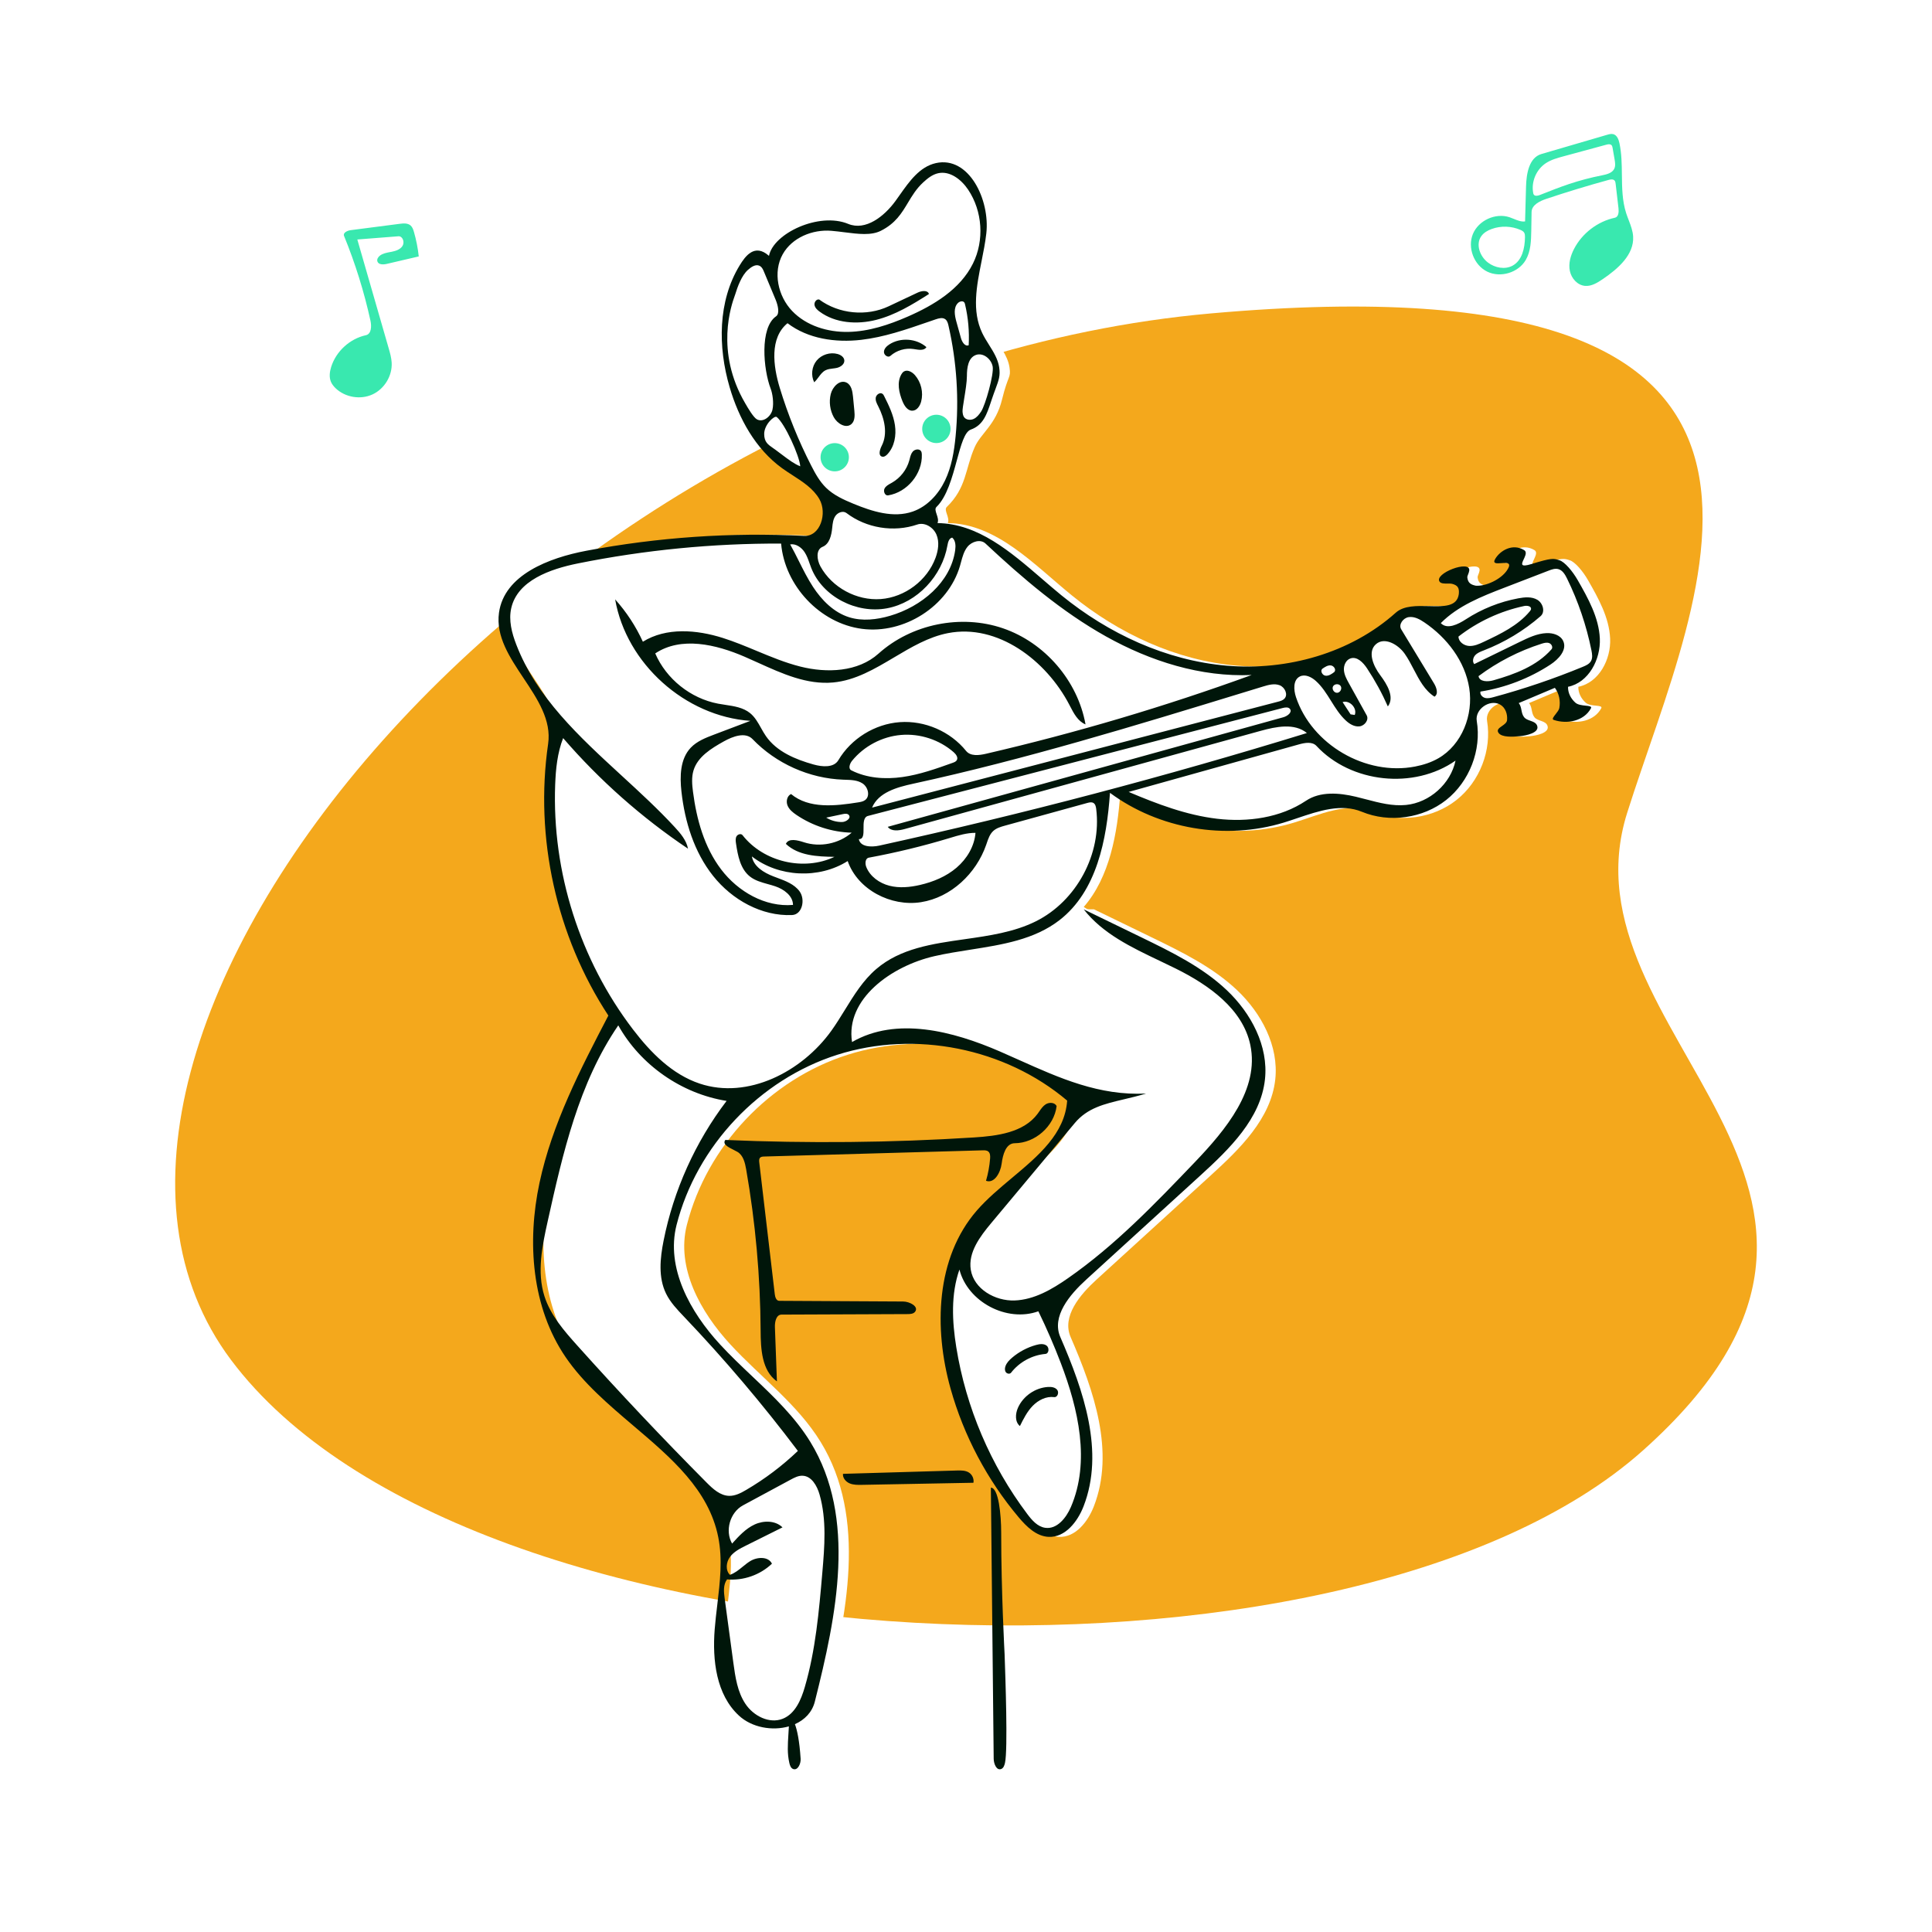 <svg width="175" height="175" viewBox="0 0 175 175" fill="none" xmlns="http://www.w3.org/2000/svg">
<path d="M175 0H0V175H175V0Z" fill="white"/>
<path fill-rule="evenodd" clip-rule="evenodd" d="M148.812 131.387C175.61 107.477 141.011 93.834 147.388 73.628C153.764 53.422 169.904 23.035 109.683 28.389C49.462 33.743 -0.535 94.566 20.934 123.192C42.404 151.817 122.014 155.298 148.812 131.387Z" fill="#F4A81C"/>
<path fill-rule="evenodd" clip-rule="evenodd" d="M99.097 82.369C100.836 83.213 102.576 84.058 104.316 84.903C107.056 86.234 109.844 87.597 112.054 89.689C114.263 91.782 115.844 94.759 115.513 97.778C115.123 101.328 112.308 104.063 109.665 106.473C106.219 109.616 102.774 112.759 99.328 115.902C97.818 117.279 96.164 119.241 96.977 121.112C99.09 125.974 101.003 131.503 99.082 136.443C98.54 137.838 97.417 139.277 95.918 139.209C94.802 139.158 93.917 138.284 93.2 137.431C90.347 134.041 88.23 130.04 87.036 125.779C85.507 120.324 85.693 113.93 89.415 109.649C92.307 106.321 97.29 104.084 97.598 99.693C91.964 94.926 83.814 93.302 76.772 95.542C69.731 97.783 64.035 103.814 62.217 110.952C61.227 114.84 63.443 118.842 66.169 121.792C68.895 124.744 72.239 127.19 74.336 130.613C78.555 137.498 76.713 146.314 74.739 154.136C74.054 156.851 69.921 157.304 67.864 155.398C65.806 153.493 65.451 150.38 65.669 147.589C65.888 144.798 66.541 141.978 65.993 139.233C64.578 132.147 56.254 128.913 52.175 122.94C49.084 118.414 48.658 112.492 49.802 107.137C50.947 101.782 53.507 96.849 56.039 91.99C51.327 84.802 49.348 75.879 50.583 67.382C51.205 63.095 45.542 59.796 46.132 55.504C46.602 52.078 50.636 50.532 54.045 49.887C60.534 48.661 67.169 48.207 73.765 48.54C75.24 48.614 75.889 46.479 75.151 45.205C74.412 43.931 72.97 43.275 71.775 42.41C69.369 40.667 67.857 37.919 67.023 35.073C65.953 31.422 65.951 27.275 67.938 24.027C68.435 23.215 69.289 22.012 70.588 23.178C70.978 21.143 75.115 19.187 77.761 20.279C79.346 20.934 81.036 19.591 82.044 18.207C83.051 16.822 84.026 15.15 85.7 14.775C88.699 14.102 90.619 18.1 90.274 21.143C89.928 24.186 88.585 27.401 89.904 30.167C90.405 31.218 91.274 32.129 91.44 33.281C91.585 34.281 91.326 33.891 90.763 36.193C90.2 38.495 88.844 39.234 88.285 40.508C87.424 42.468 87.554 44.189 85.755 45.924C85.453 46.216 86.069 46.885 85.851 47.38C90.28 47.444 93.644 51.123 97.072 53.918C101.334 57.393 106.549 59.825 112.036 60.296C117.524 60.768 123.266 59.164 127.363 55.496C128.967 54.06 132.793 55.936 133.072 53.806C133.126 53.254 132.979 53.016 132.455 52.88C132.183 52.81 131.541 52.956 131.342 52.701C130.758 51.952 134.16 50.661 134.017 51.689C133.98 51.953 133.825 52.147 133.845 52.318C133.902 52.814 134.185 52.967 134.622 53.054C135.544 53.112 136.865 52.482 137.417 51.689C137.786 51.158 137.642 51.017 137.352 50.994C136.879 50.956 136.015 51.231 136.369 50.628C136.804 49.887 137.925 49.184 138.991 49.83C139.221 49.969 139.14 50.239 139.022 50.505C138.805 50.992 138.464 51.464 139.688 51.08C141.58 50.488 141.688 50.599 142.177 50.744C142.665 50.889 143.383 51.747 143.842 52.55C144.787 54.201 145.757 55.932 145.845 57.831C145.934 59.73 144.835 61.829 142.965 62.209C142.949 62.761 143.22 63.282 143.631 63.648C144.079 64.047 145.232 63.804 145.038 64.16C144.409 65.319 142.877 65.616 141.672 65.21C141.34 65.099 142.104 64.529 142.177 64.134C142.292 63.501 142.161 62.82 141.774 62.303C140.683 62.763 139.592 63.223 138.502 63.683C138.819 64.087 138.674 64.565 138.991 64.969C139.29 65.349 140.057 65.253 140.185 65.793C140.325 66.381 139.193 66.628 138.607 66.683C137.966 66.743 136.968 66.809 136.669 66.381C136.33 65.895 137.394 65.74 137.443 65.231C137.496 64.676 137.293 64.083 136.804 63.814C135.867 63.3 134.523 64.247 134.698 65.299C135.138 67.948 134.037 70.796 131.926 72.465C129.816 74.135 126.782 74.558 124.292 73.53C122.041 72.6 119.548 73.796 117.219 74.509C111.939 76.125 105.913 75.094 101.476 71.816C101.22 75.481 100.516 79.45 98.165 82.152C98.546 82.369 98.35 82.369 99.097 82.369Z" fill="white"/>
<path d="M75.609 42.696C76.318 42.696 76.892 42.123 76.892 41.417C76.892 40.711 76.318 40.138 75.609 40.138C74.9 40.138 74.326 40.711 74.326 41.417C74.326 42.123 74.9 42.696 75.609 42.696Z" fill="#39E8AF"/>
<path d="M84.817 40.133C85.525 40.133 86.1 39.559 86.1 38.85C86.1 38.141 85.525 37.567 84.817 37.567C84.108 37.567 83.533 38.141 83.533 38.85C83.533 39.559 84.108 40.133 84.817 40.133Z" fill="#39E8AF"/>
<path fill-rule="evenodd" clip-rule="evenodd" d="M92.311 96.014C91.734 95.755 91.155 95.495 90.573 95.243C86.311 93.394 81.199 92.064 77.177 94.388C76.563 90.478 80.769 87.493 84.64 86.609C85.702 86.366 86.797 86.194 87.892 86.022C90.791 85.567 93.69 85.111 95.966 83.349C99.344 80.733 100.245 76.069 100.542 71.816C104.98 75.094 111.005 76.125 116.285 74.509C116.689 74.385 117.097 74.248 117.507 74.109C119.47 73.446 121.497 72.761 123.359 73.53C125.848 74.558 128.882 74.135 130.993 72.465C133.103 70.796 134.205 67.948 133.764 65.299C133.589 64.247 134.933 63.3 135.87 63.814C136.359 64.083 136.563 64.676 136.509 65.231C136.487 65.459 136.262 65.616 136.05 65.763C135.789 65.945 135.548 66.113 135.735 66.381C136.034 66.809 137.032 66.743 137.674 66.683C138.259 66.628 139.392 66.381 139.252 65.793C139.178 65.484 138.895 65.383 138.61 65.282C138.398 65.207 138.185 65.131 138.057 64.969C137.899 64.767 137.856 64.546 137.813 64.326C137.77 64.106 137.726 63.885 137.568 63.683L140.84 62.303C141.227 62.82 141.359 63.501 141.243 64.134C141.212 64.304 141.053 64.506 140.908 64.69C140.716 64.934 140.549 65.147 140.738 65.21C141.944 65.616 143.476 65.319 144.105 64.16C144.203 63.979 143.953 63.953 143.625 63.918C143.308 63.885 142.918 63.844 142.698 63.648C142.286 63.282 142.015 62.761 142.032 62.209C143.901 61.829 145 59.73 144.912 57.831C144.823 55.932 143.854 54.201 142.909 52.55C142.449 51.747 141.732 50.889 141.243 50.744C141.213 50.735 141.184 50.726 141.156 50.718C140.734 50.588 140.528 50.525 138.754 51.08C137.656 51.424 137.818 51.08 138.02 50.653C138.043 50.605 138.066 50.555 138.088 50.505C138.206 50.239 138.287 49.969 138.057 49.83C136.991 49.184 135.87 49.887 135.435 50.628C135.176 51.071 135.572 51.04 135.989 51.008C136.14 50.996 136.293 50.984 136.419 50.994C136.708 51.017 136.852 51.158 136.483 51.689C135.932 52.482 134.611 53.112 133.689 53.054C133.251 52.967 132.968 52.814 132.911 52.318C132.9 52.227 132.939 52.129 132.984 52.019C133.022 51.921 133.066 51.812 133.083 51.689C133.227 50.661 129.824 51.952 130.408 52.701C130.538 52.867 130.856 52.863 131.137 52.859C131.287 52.858 131.427 52.856 131.521 52.88C132.046 53.016 132.193 53.254 132.139 53.806C131.986 54.969 130.776 54.938 129.448 54.903C128.344 54.875 127.158 54.844 126.43 55.496C122.333 59.164 116.59 60.768 111.103 60.296C105.615 59.825 100.401 57.393 96.138 53.918C95.55 53.438 94.963 52.932 94.373 52.423C91.524 49.967 88.586 47.433 84.918 47.38C85.026 47.135 84.929 46.847 84.841 46.584C84.751 46.315 84.669 46.071 84.822 45.924C85.769 45.01 86.253 43.23 86.672 41.689C87.048 40.304 87.373 39.111 87.933 38.913C89.056 38.517 89.385 37.527 89.765 36.386C89.786 36.322 89.808 36.258 89.829 36.193C89.959 35.807 90.074 35.495 90.173 35.229C90.474 34.416 90.615 34.035 90.507 33.281C90.398 32.53 89.991 31.881 89.582 31.23C89.364 30.881 89.145 30.532 88.97 30.167C88.011 28.154 88.46 25.905 88.91 23.656C89.078 22.814 89.246 21.972 89.34 21.143C89.686 18.1 87.765 14.102 84.767 14.775C83.306 15.103 82.377 16.417 81.495 17.667C81.366 17.849 81.238 18.03 81.11 18.207C80.102 19.591 78.413 20.934 76.827 20.279C74.182 19.187 70.044 21.143 69.654 23.178C68.355 22.012 67.501 23.215 67.005 24.027C65.018 27.275 65.02 31.422 66.09 35.073C66.923 37.919 68.435 40.667 70.842 42.41C71.148 42.632 71.47 42.84 71.792 43.047C72.729 43.652 73.668 44.257 74.217 45.205C74.956 46.479 74.307 48.614 72.832 48.54C66.236 48.207 59.6 48.661 53.111 49.887C49.702 50.532 45.669 52.078 45.198 55.504C44.904 57.645 46.166 59.54 47.428 61.433C48.695 63.334 49.961 65.234 49.649 67.382C48.415 75.879 50.393 84.802 55.105 91.99C52.573 96.849 50.014 101.782 48.869 107.137C47.724 112.492 48.15 118.414 51.241 122.94C52.852 125.299 55.125 127.231 57.373 129.141C60.818 132.068 64.203 134.945 65.059 139.233C65.462 141.248 65.217 143.304 64.972 145.359C64.883 146.103 64.794 146.847 64.736 147.589C64.518 150.38 64.872 153.493 66.93 155.398C68.105 156.486 69.956 156.806 71.456 156.374C71.444 156.603 71.43 156.817 71.418 157.018C71.349 158.112 71.305 158.83 71.497 159.681C71.547 159.903 71.629 160.155 71.842 160.236C72.266 160.397 72.549 159.749 72.521 159.31C72.412 157.645 72.204 156.706 72.004 156.175C72.876 155.787 73.561 155.106 73.806 154.136C75.779 146.314 77.621 137.498 73.403 130.613C72.009 128.339 70.066 126.496 68.118 124.649C67.135 123.717 66.15 122.783 65.235 121.792C62.51 118.842 60.293 114.84 61.283 110.952C63.101 103.814 68.798 97.783 75.839 95.542C82.88 93.302 91.03 94.926 96.664 99.693C96.454 102.684 94.076 104.676 91.666 106.693C90.538 107.638 89.404 108.588 88.481 109.649C84.76 113.93 84.573 120.324 86.102 125.779C87.297 130.04 89.413 134.041 92.266 137.431C92.984 138.284 93.868 139.158 94.984 139.209C96.484 139.277 97.606 137.838 98.148 136.443C100.069 131.503 98.156 125.974 96.044 121.112C95.231 119.241 96.884 117.279 98.394 115.902L108.731 106.473C111.375 104.063 114.19 101.328 114.579 97.778C114.91 94.759 113.33 91.782 111.12 89.689C108.91 87.597 106.122 86.234 103.382 84.903L98.163 82.369C99.883 84.572 102.48 85.809 105.036 87.026C105.53 87.262 106.023 87.496 106.507 87.737C109.499 89.223 112.569 91.393 113.254 94.653C114.096 98.657 111.039 102.333 108.204 105.294C104.615 109.043 100.994 112.819 96.73 115.785C95.28 116.794 93.671 117.732 91.903 117.796C90.134 117.859 88.211 116.755 87.933 115.013C87.683 113.442 88.769 112.001 89.791 110.778L97.349 101.732C98.497 100.357 100.01 100 101.81 99.574C102.444 99.424 103.112 99.266 103.813 99.052C99.573 99.268 95.962 97.65 92.311 96.014ZM61.725 71.702C62.03 74.44 62.877 77.182 64.594 79.341C66.31 81.501 68.985 83.004 71.747 82.884C72.672 82.844 72.968 81.473 72.419 80.731C71.943 80.087 71.155 79.793 70.391 79.509C70.275 79.466 70.158 79.422 70.044 79.378C69.181 79.044 68.261 78.486 68.105 77.576C70.54 79.464 74.176 79.639 76.783 77.994C77.69 80.589 80.7 82.147 83.424 81.719C86.148 81.29 88.424 79.121 89.328 76.525C89.345 76.475 89.362 76.425 89.379 76.375C89.516 75.971 89.658 75.555 89.97 75.269C90.26 75.003 90.656 74.889 91.037 74.784L98.485 72.732C98.67 72.681 98.88 72.633 99.044 72.733C99.219 72.838 99.267 73.066 99.293 73.268C99.808 77.339 97.514 81.615 93.831 83.451C91.856 84.435 89.599 84.757 87.361 85.076C84.441 85.491 81.555 85.903 79.371 87.775C78.182 88.793 77.357 90.132 76.531 91.473C76.136 92.113 75.741 92.754 75.306 93.362C72.636 97.085 67.733 99.607 63.378 98.152C60.879 97.317 58.936 95.34 57.339 93.25C52.532 86.959 49.995 78.982 50.287 71.081C50.34 69.647 50.488 68.195 51.008 66.858C54.308 70.679 58.124 74.057 62.32 76.874C62.174 76.115 61.647 75.493 61.121 74.924C59.62 73.298 57.962 71.775 56.306 70.254C52.456 66.716 48.615 63.187 46.766 58.389C46.359 57.335 46.058 56.184 46.309 55.082C46.877 52.583 49.824 51.543 52.345 51.035C58.399 49.817 64.577 49.213 70.753 49.237C71.081 53.049 74.264 56.458 78.071 56.96C81.877 57.462 85.889 54.923 86.958 51.249C86.99 51.14 87.019 51.029 87.049 50.918C87.182 50.425 87.316 49.926 87.633 49.531C88.022 49.047 88.813 48.809 89.266 49.233C92.629 52.376 96.158 55.398 100.179 57.647C104.201 59.895 108.77 61.345 113.377 61.141C105.508 64.002 97.465 66.386 89.306 68.277C88.682 68.422 87.91 68.516 87.508 68.019C86.088 66.255 83.77 65.249 81.506 65.412C79.242 65.575 77.094 66.903 75.943 68.852C75.526 69.558 74.486 69.469 73.694 69.248C72.048 68.789 70.354 68.083 69.381 66.683C69.217 66.446 69.074 66.192 68.932 65.938C68.654 65.441 68.377 64.945 67.939 64.591C67.318 64.088 66.506 63.966 65.701 63.845C65.477 63.811 65.254 63.778 65.036 63.736C62.552 63.262 60.352 61.502 59.351 59.187C61.693 57.624 64.855 58.366 67.441 59.484C67.848 59.66 68.257 59.844 68.666 60.03C70.859 61.023 73.095 62.036 75.46 61.819C77.471 61.635 79.225 60.593 80.988 59.546C82.546 58.62 84.11 57.691 85.861 57.349C90.355 56.47 94.767 59.805 96.871 63.858C96.887 63.889 96.903 63.92 96.919 63.951C97.263 64.617 97.635 65.336 98.326 65.616C97.621 61.671 94.647 58.21 90.844 56.91C87.04 55.61 82.561 56.522 79.574 59.206C77.721 60.87 74.905 60.988 72.487 60.376C71.124 60.032 69.826 59.492 68.527 58.952C67.52 58.533 66.512 58.114 65.473 57.785C63.095 57.033 60.348 56.811 58.231 58.127C57.595 56.732 56.745 55.433 55.719 54.292C56.736 60.107 62.059 64.888 67.969 65.295L64.689 66.537C63.923 66.827 63.129 67.135 62.566 67.729C61.603 68.747 61.571 70.312 61.725 71.702ZM60.108 112.376C59.789 113.976 59.614 115.71 60.332 117.176C60.719 117.967 61.338 118.616 61.946 119.254L61.988 119.298C65.645 123.139 69.08 127.19 72.271 131.424C70.854 132.78 69.277 133.969 67.583 134.96C67.111 135.236 66.601 135.504 66.054 135.494C65.238 135.479 64.576 134.865 64.002 134.288C59.995 130.254 56.092 126.118 52.298 121.886C51.091 120.541 49.864 119.132 49.316 117.412C48.619 115.226 49.112 112.861 49.61 110.622C50.982 104.446 52.425 98.103 56.003 92.878C58.013 96.474 61.735 99.07 65.815 99.72C62.986 103.437 61.019 107.8 60.108 112.376ZM85.596 43.53C84.998 44.777 83.988 45.878 82.679 46.335C80.934 46.944 79.014 46.335 77.305 45.63C76.417 45.264 75.52 44.858 74.832 44.189C74.248 43.622 73.848 42.896 73.478 42.172C72.324 39.917 71.371 37.56 70.633 35.139C70.022 33.136 69.708 30.602 71.333 29.276C73.189 30.695 75.685 31.051 78.009 30.782C80.075 30.542 82.055 29.858 84.024 29.177C84.269 29.092 84.515 29.008 84.76 28.924C85.041 28.828 85.373 28.739 85.615 28.91C85.8 29.04 85.865 29.279 85.915 29.5C86.663 32.777 86.881 36.173 86.558 39.518C86.425 40.894 86.195 42.283 85.596 43.53ZM93.054 137.143C89.726 132.723 87.498 127.489 86.62 122.034C86.243 119.691 86.121 117.237 86.905 114.997C87.653 117.93 91.196 119.804 94.054 118.777C94.8 120.308 95.478 121.871 96.086 123.462C97.682 127.641 98.769 132.396 97.001 136.505C96.576 137.493 95.736 138.545 94.669 138.387C93.977 138.285 93.473 137.7 93.054 137.143ZM70.9 23.026C71.742 21.525 73.593 20.762 75.312 20.907C75.713 20.94 76.113 20.991 76.504 21.041C77.745 21.198 78.906 21.346 79.782 20.907C81.117 20.238 81.674 19.308 82.242 18.361C82.621 17.73 83.004 17.09 83.626 16.517C84.019 16.154 84.458 15.805 84.981 15.69C86.052 15.456 87.081 16.268 87.691 17.176C89 19.125 89.172 21.777 88.127 23.878C86.976 26.192 84.603 27.64 82.228 28.675C80.519 29.421 78.71 30.025 76.844 30.064C74.978 30.102 73.037 29.514 71.751 28.167C70.464 26.82 69.991 24.649 70.9 23.026ZM65.64 144.788C65.56 144.197 65.497 143.537 65.857 143.061C67.332 143.193 68.855 142.66 69.923 141.638C69.599 140.97 68.593 141.015 67.957 141.403C67.713 141.552 67.489 141.735 67.266 141.917C66.907 142.21 66.55 142.501 66.116 142.648C65.696 142.234 65.771 141.502 66.121 141.027C66.47 140.552 67.019 140.272 67.548 140.008L70.878 138.349C70.238 137.718 69.171 137.71 68.355 138.087C67.539 138.465 66.914 139.15 66.313 139.817C65.645 138.656 66.122 136.989 67.303 136.352L71.617 134.026C71.952 133.845 72.307 133.659 72.688 133.671C73.513 133.695 74.01 134.585 74.236 135.375C74.888 137.663 74.689 140.094 74.485 142.463C74.184 145.948 73.879 149.459 72.898 152.816C72.56 153.974 72.027 155.234 70.904 155.683C69.686 156.169 68.253 155.431 67.525 154.343C66.796 153.256 66.603 151.909 66.427 150.614L65.64 144.788ZM123.148 65.793C123.614 65.737 124.019 65.199 123.791 64.789L122.188 61.899C121.976 61.518 121.76 61.121 121.732 60.687C121.704 60.253 121.922 59.77 122.337 59.636C122.932 59.444 123.478 60.016 123.823 60.536C124.548 61.632 125.18 62.788 125.711 63.989C126.34 63.153 125.652 61.999 125.024 61.162C124.396 60.326 123.846 59.043 124.632 58.351C125.408 57.667 126.641 58.368 127.236 59.213C127.548 59.657 127.805 60.149 128.061 60.64C128.556 61.59 129.048 62.534 129.934 63.104C130.316 62.871 130.126 62.287 129.894 61.905L126.922 57.004C126.657 56.566 127.096 55.971 127.604 55.898C128.113 55.824 128.603 56.094 129.028 56.383C131.072 57.769 132.699 59.891 133.083 62.324C133.467 64.757 132.424 67.46 130.282 68.688C129.634 69.06 128.912 69.291 128.178 69.433C123.711 70.299 118.822 67.449 117.39 63.146C117.171 62.487 117.118 61.587 117.74 61.275C118.214 61.038 118.787 61.32 119.182 61.674C119.752 62.184 120.16 62.838 120.568 63.492C120.961 64.122 121.354 64.752 121.893 65.255C122.236 65.576 122.68 65.85 123.148 65.793ZM76.549 70.629C77.097 70.646 77.666 70.663 78.122 70.958C78.626 71.282 78.845 72.104 78.368 72.466C78.188 72.603 77.954 72.643 77.73 72.679C75.648 73.012 73.273 73.271 71.654 71.924C71.29 72.089 71.184 72.588 71.333 72.958C71.481 73.328 71.812 73.592 72.143 73.816C73.611 74.811 75.37 75.376 77.145 75.424C75.982 76.427 74.28 76.769 72.818 76.292C72.245 76.105 71.437 75.891 71.183 76.437C72.309 77.51 74.028 77.592 75.585 77.612C72.803 78.933 69.152 78.073 67.259 75.65C67.124 75.477 66.82 75.565 66.713 75.756C66.606 75.947 66.635 76.182 66.667 76.398C66.831 77.499 67.056 78.709 67.933 79.399C68.397 79.763 68.973 79.922 69.55 80.082C69.78 80.145 70.01 80.208 70.233 80.285C71.015 80.553 71.823 81.142 71.83 81.967C69.311 82.183 66.845 80.761 65.32 78.751C63.795 76.742 63.095 74.223 62.772 71.724C62.688 71.078 62.629 70.409 62.818 69.786C63.193 68.544 64.424 67.793 65.558 67.158C66.381 66.698 67.516 66.273 68.169 66.952C70.296 69.166 73.306 70.512 76.38 70.623C76.436 70.626 76.492 70.627 76.549 70.629ZM81.952 75.092L114.19 66.2C115.593 65.812 117.255 65.474 118.378 66.398C105.615 70.328 92.687 73.731 79.641 76.596C78.93 76.751 77.918 76.72 77.794 76.006C78.223 76.022 78.221 75.543 78.219 75.036C78.217 74.538 78.216 74.012 78.624 73.906L116.192 64.129C116.42 64.07 116.708 64.031 116.847 64.219C117.074 64.525 116.61 64.867 116.242 64.969L80.412 74.894C80.737 75.339 81.419 75.239 81.952 75.092ZM118.299 72.53C115.974 74.083 113.021 74.49 110.241 74.162C107.46 73.833 104.81 72.825 102.234 71.733L117.658 67.426C118.198 67.275 118.866 67.156 119.247 67.567C122.377 70.936 128.072 71.537 131.841 68.896C131.402 70.993 129.498 72.699 127.359 72.913C126.141 73.035 124.941 72.72 123.747 72.406C123.43 72.323 123.114 72.24 122.798 72.165C121.291 71.808 119.586 71.67 118.299 72.53ZM75.676 46.727C75.896 46.413 76.37 46.239 76.675 46.472C78.465 47.839 80.954 48.243 83.086 47.512C83.766 47.279 84.541 47.762 84.822 48.422C85.103 49.083 84.989 49.847 84.743 50.521C83.991 52.572 81.968 54.098 79.782 54.263C77.597 54.427 75.367 53.22 74.315 51.305C73.99 50.713 73.882 49.786 74.509 49.531C75.133 49.277 75.312 48.493 75.38 47.824L75.382 47.804C75.419 47.429 75.459 47.035 75.676 46.727ZM135.28 63.147C135.028 63.215 134.761 63.282 134.51 63.215C134.258 63.147 134.035 62.895 134.099 62.643C136.353 62.286 138.529 61.447 140.437 60.198C141.18 59.712 141.969 58.864 141.594 58.061C141.345 57.528 140.678 57.323 140.089 57.347C139.236 57.382 138.441 57.763 137.674 58.137L133.537 60.153C133.345 59.926 133.425 59.561 133.628 59.344C133.824 59.135 134.102 59.028 134.371 58.924L134.401 58.912C136.279 58.186 138.028 57.132 139.546 55.811C139.99 55.425 139.759 54.628 139.252 54.329C138.744 54.029 138.107 54.088 137.527 54.196C135.844 54.509 134.225 55.156 132.791 56.087C132.086 56.546 131.084 57.054 130.507 56.442C132.065 54.869 134.2 54.029 136.269 53.232L140.273 51.689C140.551 51.582 140.852 51.473 141.142 51.547C141.535 51.647 141.765 52.043 141.944 52.407C142.955 54.47 143.699 56.663 144.153 58.914C144.219 59.241 144.273 59.602 144.105 59.89C143.952 60.151 143.653 60.284 143.373 60.399C140.737 61.486 138.032 62.404 135.28 63.147ZM116.344 63.285C116.194 63.444 115.971 63.506 115.759 63.561L78.992 73.153C79.563 71.779 81.241 71.309 82.699 70.992C92.843 68.786 102.78 65.744 112.707 62.705C113.272 62.532 113.836 62.359 114.4 62.187C114.89 62.037 115.424 61.888 115.904 62.067C116.383 62.246 116.695 62.913 116.344 63.285ZM66.583 26.703C66.808 25.969 67.176 24.953 67.752 24.443C68.046 24.183 68.444 23.905 68.798 24.076C69.02 24.184 69.129 24.433 69.22 24.662C69.357 25.004 69.551 25.463 69.746 25.922C69.94 26.381 70.135 26.84 70.271 27.182C70.463 27.662 70.647 28.408 70.297 28.651C68.798 29.688 69.139 33.473 69.81 35.215C69.971 35.631 70.108 36.483 69.97 37.104C69.832 37.725 69.139 38.284 68.572 37.991C68.247 37.822 67.732 36.929 67.545 36.606C67.528 36.576 67.514 36.552 67.502 36.532C64.741 31.824 66.272 27.571 66.547 26.805C66.564 26.757 66.577 26.723 66.583 26.703ZM78.698 77.687C81.153 77.234 83.583 76.644 85.973 75.923C86.01 75.912 86.047 75.9 86.084 75.889C86.828 75.664 87.583 75.435 88.359 75.439C88.262 76.663 87.579 77.797 86.643 78.596C85.707 79.395 84.535 79.881 83.334 80.158C82.424 80.368 81.463 80.462 80.559 80.229C79.654 79.996 78.81 79.394 78.466 78.528C78.343 78.218 78.369 77.748 78.698 77.687ZM81.742 70.384C80.176 70.605 78.521 70.492 77.112 69.777C76.814 69.626 76.968 69.172 77.178 68.913C78.261 67.583 79.9 66.717 81.612 66.572C83.325 66.426 85.087 67.003 86.38 68.131C86.594 68.318 86.811 68.613 86.666 68.857C86.591 68.985 86.438 69.045 86.298 69.095C84.809 69.627 83.308 70.163 81.742 70.384ZM76.918 55.911C75.526 55.476 74.436 54.372 73.64 53.154C73.158 52.415 72.763 51.626 72.368 50.837C72.111 50.323 71.854 49.81 71.573 49.311C72.089 49.226 72.591 49.576 72.878 50.012C73.082 50.324 73.206 50.676 73.329 51.029C73.379 51.17 73.429 51.311 73.484 51.45C74.513 54.054 77.579 55.616 80.34 55.1C83.101 54.584 85.34 52.16 85.819 49.403C85.869 49.113 85.96 48.754 86.249 48.697C86.562 48.957 86.576 49.427 86.521 49.83C86.12 52.75 83.464 54.947 80.626 55.777C79.421 56.129 78.115 56.285 76.918 55.911ZM132.109 57.659C133.849 56.306 135.899 55.353 138.057 54.893C138.316 54.838 138.705 54.895 138.682 55.158C138.674 55.241 138.62 55.311 138.567 55.376C137.495 56.664 135.926 57.418 134.407 58.133C133.982 58.334 133.533 58.539 133.064 58.51C132.594 58.481 132.109 58.128 132.109 57.659ZM139.637 58.308C139.861 58.237 140.106 58.17 140.325 58.252C140.545 58.334 140.69 58.635 140.536 58.811C139.204 60.326 137.211 61.073 135.267 61.624C134.758 61.768 134.011 61.764 133.924 61.245C135.647 59.958 137.587 58.961 139.637 58.308ZM87.335 36.112C87.448 35.419 87.582 34.591 87.582 34.055C87.582 33.319 87.694 32.419 88.383 32.157C89.043 31.906 89.789 32.508 89.916 33.201C90.043 33.894 89.258 36.691 88.868 37.278C88.69 37.547 88.483 37.814 88.19 37.949C87.896 38.084 87.497 38.04 87.318 37.773C87.224 37.634 87.203 37.46 87.187 37.293C87.171 37.126 87.246 36.661 87.335 36.112ZM87.351 27.401C87.385 27.45 87.4 27.509 87.414 27.568C87.7 28.778 87.811 30.029 87.743 31.27C87.415 31.417 87.143 30.98 87.046 30.635L86.634 29.158C86.472 28.576 86.341 27.865 86.774 27.443C86.931 27.29 87.226 27.221 87.351 27.401ZM69.992 40.565C69.566 40.271 69.22 40.033 69.22 39.307C69.22 38.448 70.152 37.61 70.355 37.773C71.093 38.364 72.42 41.296 72.487 42.237C71.931 42.011 71.522 41.703 70.774 41.14C70.611 41.018 70.432 40.883 70.233 40.735C70.151 40.674 70.07 40.618 69.992 40.565ZM74.838 74.06L76.343 73.742C76.531 73.703 76.759 73.676 76.885 73.82C77.127 74.099 76.65 74.451 76.281 74.458C75.774 74.467 75.267 74.327 74.838 74.06ZM120.546 60.274C120.819 60.305 121.049 60.651 120.87 60.858L120.853 60.877C120.618 61.056 120.347 61.245 120.054 61.203C119.761 61.161 119.555 60.733 119.797 60.564C120.022 60.407 120.274 60.243 120.546 60.274ZM122.713 64.76L122.37 64.71L122.337 64.707L121.612 63.595C122.248 63.39 122.956 64.14 122.713 64.76ZM121.12 62.754C120.842 62.767 120.618 62.422 120.745 62.174C120.873 61.927 121.286 61.907 121.437 62.141C121.588 62.375 121.399 62.741 121.12 62.754ZM83.112 26.508L80.495 27.743C78.495 28.686 75.983 28.442 74.204 27.13C73.953 27.072 73.736 27.371 73.778 27.625C73.82 27.878 74.027 28.07 74.234 28.223C75.668 29.282 77.629 29.414 79.359 28.975C81.089 28.536 82.64 27.591 84.143 26.632C84.035 26.252 83.471 26.338 83.112 26.508ZM80.651 32.237C80.437 32.429 80.064 32.168 80.068 31.881C80.071 31.593 80.305 31.362 80.546 31.204C81.558 30.543 83.009 30.646 83.917 31.443C83.717 31.771 83.248 31.695 82.854 31.631C82.823 31.626 82.792 31.621 82.763 31.616C82.013 31.499 81.217 31.733 80.651 32.237ZM75.804 33.323C76.147 33.245 76.511 32.983 76.478 32.634C76.451 32.34 76.153 32.144 75.867 32.065C75.193 31.878 74.418 32.121 73.973 32.659C73.528 33.197 73.437 34.001 73.75 34.625C73.901 34.491 74.023 34.325 74.146 34.161C74.327 33.917 74.507 33.674 74.775 33.539C74.977 33.436 75.204 33.409 75.431 33.381C75.557 33.366 75.682 33.351 75.804 33.323ZM82.639 37.201C83.055 37.195 83.335 36.768 83.439 36.367C83.654 35.543 83.435 34.62 82.874 33.978C82.62 33.688 82.187 33.446 81.863 33.657C81.764 33.723 81.692 33.823 81.634 33.928C81.228 34.658 81.431 35.571 81.746 36.345C81.912 36.751 82.199 37.208 82.639 37.201ZM77.388 37.203L77.264 35.918C77.217 35.429 77.112 34.854 76.665 34.648C76.054 34.365 75.409 35.042 75.249 35.694C75.077 36.394 75.176 37.156 75.522 37.789C75.835 38.364 76.615 38.845 77.113 38.42C77.443 38.138 77.429 37.634 77.388 37.203ZM76.356 133.5C79.799 133.398 83.243 133.298 86.686 133.198C87.064 133.187 87.47 133.184 87.784 133.395C88.076 133.59 88.235 133.963 88.174 134.308L78.066 134.497C77.69 134.504 77.301 134.509 76.956 134.362C76.61 134.215 76.319 133.873 76.356 133.5ZM79.893 41.361C79.524 41.256 79.698 40.71 79.871 40.369C80.432 39.267 80.116 37.915 79.555 36.813L79.541 36.786C79.416 36.542 79.283 36.281 79.327 36.012C79.373 35.734 79.726 35.502 79.946 35.68C80.013 35.733 80.053 35.811 80.091 35.887C80.513 36.724 80.926 37.584 81.063 38.51C81.201 39.436 81.024 40.453 80.386 41.141C80.257 41.28 80.076 41.413 79.893 41.361ZM80.444 44.871C82.172 44.595 83.558 42.918 83.499 41.175C83.495 41.071 83.486 40.963 83.433 40.874C83.283 40.625 82.874 40.683 82.682 40.902C82.523 41.081 82.463 41.32 82.404 41.555C82.391 41.606 82.378 41.656 82.364 41.706C82.133 42.545 81.558 43.284 80.801 43.717C80.764 43.738 80.726 43.759 80.689 43.78C80.467 43.901 80.24 44.027 80.124 44.246C79.988 44.502 80.156 44.917 80.444 44.871ZM90.997 149.849C91.07 151.92 91.301 158.489 91.032 159.681C90.982 159.903 90.9 160.155 90.687 160.236C90.263 160.397 90.014 159.762 90.008 159.31C89.966 155.645 89.923 151.338 89.88 147.031V147.031C89.838 142.725 89.795 138.418 89.752 134.753C90.456 134.753 90.687 137.226 90.687 138.823C90.687 144.189 90.997 149.849 90.997 149.849ZM66.79 104.332C66.687 104.272 66.567 104.212 66.444 104.15C65.954 103.905 65.415 103.636 65.699 103.256C73.2 103.579 80.719 103.505 88.212 103.031C90.334 102.897 92.728 102.588 93.99 100.882C94.04 100.813 94.089 100.743 94.138 100.672C94.305 100.429 94.474 100.185 94.721 100.027C95.039 99.824 95.549 99.85 95.708 100.191C95.483 102.02 93.763 103.544 91.914 103.553C91.105 103.557 90.831 104.609 90.728 105.409C90.626 106.208 90.072 107.233 89.313 106.955C89.505 106.299 89.629 105.624 89.683 104.943C89.701 104.715 89.696 104.45 89.519 104.304C89.381 104.191 89.186 104.191 89.007 104.196L69.209 104.758C69.083 104.762 68.945 104.771 68.855 104.858C68.746 104.965 68.756 105.14 68.774 105.292L70.179 117.229C70.21 117.492 70.317 117.827 70.582 117.829L81.806 117.89C82.402 117.893 83.251 118.348 82.887 118.818C82.738 119.011 82.458 119.029 82.214 119.03L70.792 119.076C70.309 119.078 70.173 119.731 70.191 120.211L70.373 125.123C69.001 124.149 68.906 122.194 68.897 120.515C68.869 115.623 68.43 110.734 67.587 105.915C67.481 105.313 67.32 104.639 66.79 104.332Z" fill="#00160A"/>
<path fill-rule="evenodd" clip-rule="evenodd" d="M92.204 127.52C92.674 126.458 93.769 125.7 94.932 125.63C95.234 125.612 95.577 125.656 95.762 125.896C95.946 126.135 95.788 126.589 95.487 126.55C94.767 126.456 94.047 126.822 93.541 127.342C93.036 127.862 92.706 128.523 92.384 129.172C91.921 128.795 91.963 128.066 92.204 127.52Z" fill="#00160A"/>
<path fill-rule="evenodd" clip-rule="evenodd" d="M143.562 25.894C144.153 25.95 144.7 25.608 145.19 25.274C146.552 24.345 148.019 23.078 147.929 21.435C147.901 20.913 147.712 20.422 147.524 19.931C147.443 19.721 147.362 19.51 147.294 19.297C146.937 18.185 146.924 17.012 146.91 15.836C146.899 14.872 146.889 13.905 146.688 12.969C146.616 12.633 146.472 12.251 146.141 12.155C145.954 12.102 145.756 12.156 145.57 12.211L139.62 13.951C138.5 14.279 138.26 15.729 138.228 16.892L138.141 20.057C137.787 20.102 137.451 19.963 137.116 19.825C136.987 19.772 136.859 19.72 136.73 19.677C135.459 19.258 133.922 19.963 133.414 21.198C132.907 22.434 133.507 24.012 134.708 24.602C135.91 25.191 137.53 24.703 138.202 23.549C138.659 22.765 138.686 21.813 138.702 20.907L138.73 19.205C138.74 18.569 139.456 18.216 140.061 18.014C141.924 17.391 143.805 16.819 145.7 16.299C145.887 16.248 146.12 16.209 146.248 16.355C146.317 16.434 146.332 16.545 146.344 16.649L146.604 18.877C146.642 19.207 146.605 19.652 146.279 19.722C144.703 20.06 143.303 21.133 142.569 22.563C142.256 23.173 142.059 23.872 142.198 24.543C142.336 25.213 142.878 25.83 143.562 25.894ZM145.968 13.147C146.035 13.214 146.054 13.313 146.07 13.406L146.251 14.452C146.298 14.729 146.343 15.025 146.223 15.279C146.033 15.68 145.529 15.8 145.091 15.886C144.08 16.085 143.081 16.349 142.105 16.676C141.288 16.949 140.487 17.265 139.687 17.582C139.619 17.609 139.552 17.635 139.484 17.662C139.294 17.737 139.032 17.791 138.924 17.619C138.896 17.576 138.885 17.526 138.876 17.476C138.685 16.461 139.154 15.355 140.02 14.782C140.496 14.466 141.059 14.312 141.612 14.162L145.495 13.108C145.656 13.064 145.852 13.029 145.968 13.147ZM138.133 21.488C138.117 22.469 137.88 23.59 137.008 24.064C136.315 24.441 135.412 24.26 134.784 23.787C134.047 23.232 133.642 22.126 134.181 21.382C134.405 21.072 134.756 20.871 135.119 20.74C135.953 20.438 136.906 20.468 137.718 20.823C137.847 20.879 137.98 20.949 138.055 21.067C138.132 21.19 138.135 21.344 138.133 21.488ZM34.184 23.679C34.284 23.988 34.723 23.977 35.041 23.902L37.931 23.227C37.85 22.476 37.704 21.733 37.495 21.008C37.433 20.794 37.358 20.571 37.19 20.424C36.93 20.198 36.54 20.229 36.197 20.274L31.759 20.849C31.454 20.889 31.047 21.086 31.164 21.37C32.179 23.854 32.981 26.426 33.556 29.047C33.666 29.548 33.648 30.252 33.145 30.362C31.688 30.68 30.441 31.82 29.997 33.238C29.861 33.675 29.799 34.16 29.975 34.582C30.071 34.81 30.232 35.007 30.412 35.178C31.276 35.998 32.654 36.226 33.738 35.728C34.822 35.23 35.543 34.038 35.478 32.851C35.453 32.402 35.328 31.966 35.203 31.534L32.366 21.693L36.123 21.399C36.5 21.42 36.66 21.954 36.46 22.274C36.261 22.594 35.865 22.727 35.495 22.802C35.441 22.812 35.387 22.822 35.333 22.832C35.012 22.893 34.685 22.954 34.425 23.145C34.257 23.269 34.119 23.48 34.184 23.679Z" fill="#39E8AF"/>
<path fill-rule="evenodd" clip-rule="evenodd" d="M91.585 124.337C91.472 124.483 91.218 124.442 91.109 124.292C91.001 124.143 91.01 123.937 91.07 123.762C91.175 123.449 91.415 123.201 91.667 122.986C92.299 122.446 93.051 122.047 93.853 121.826C94.169 121.739 94.538 121.688 94.8 121.885C95.062 122.082 95.019 122.608 94.693 122.638C93.482 122.746 92.327 123.377 91.585 124.337Z" fill="#00160A"/>
</svg>

